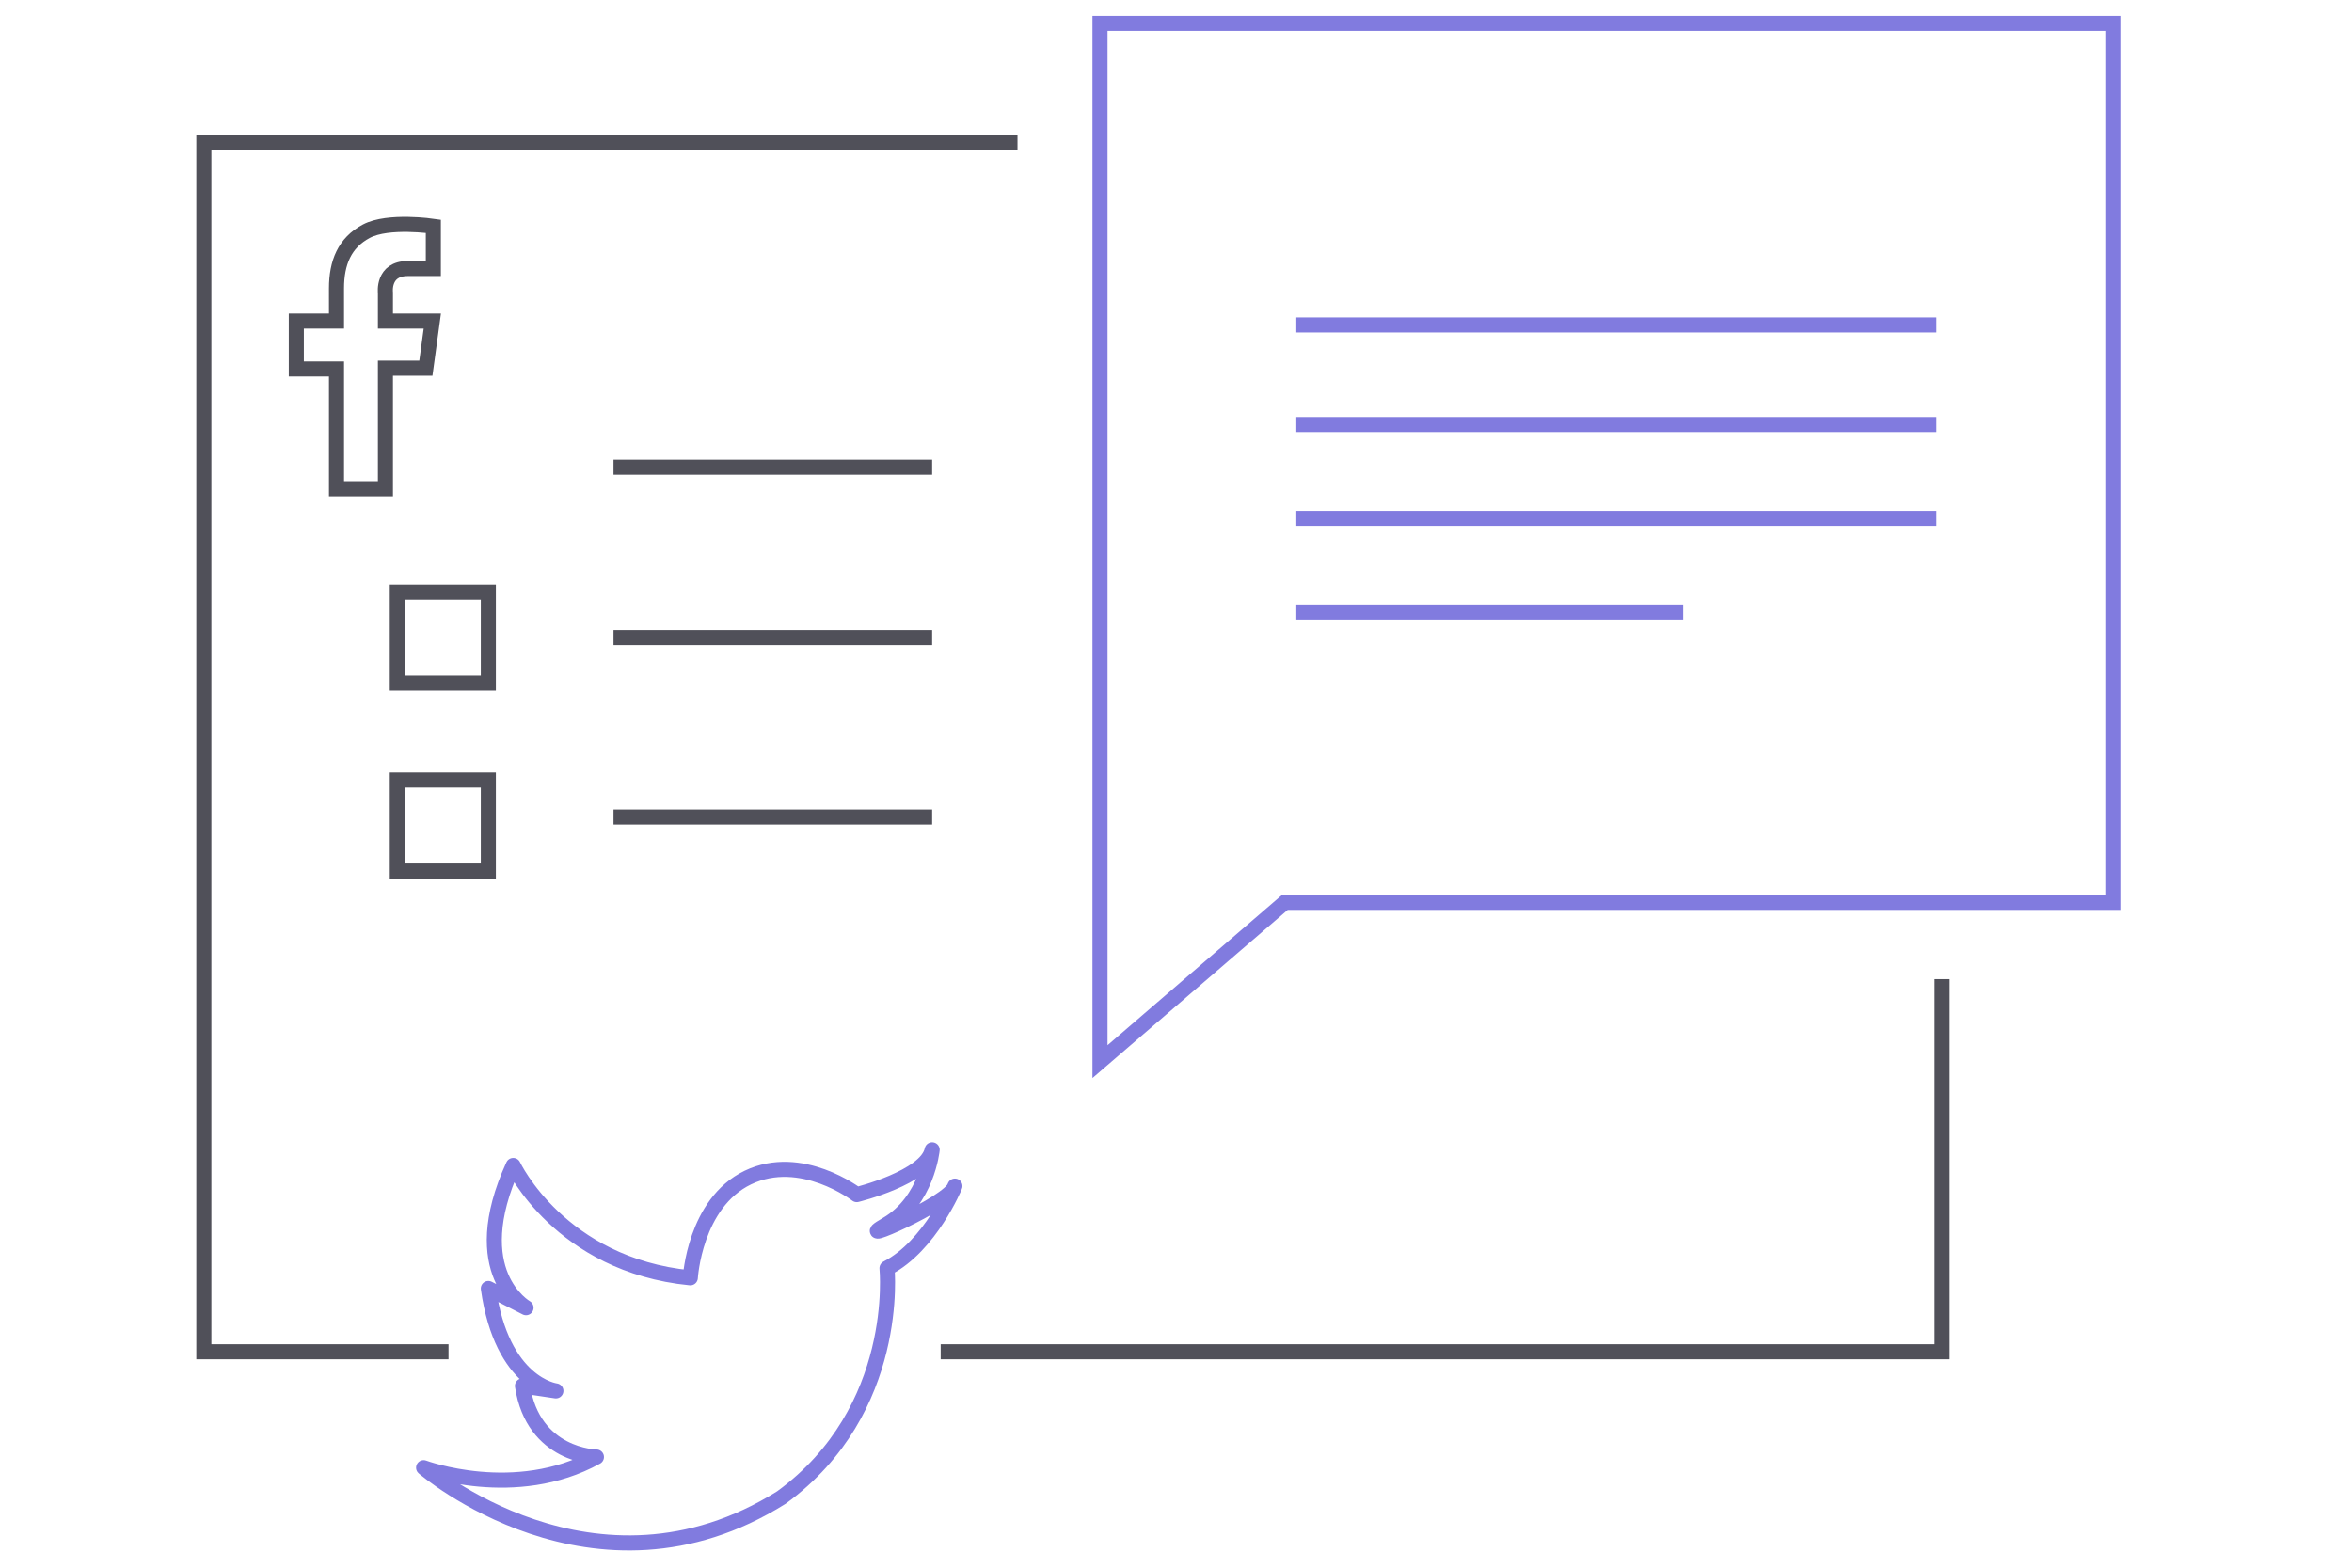 <?xml version="1.0" encoding="utf-8"?>
<!-- Generator: Adobe Illustrator 17.0.2, SVG Export Plug-In . SVG Version: 6.00 Build 0)  -->
<!DOCTYPE svg PUBLIC "-//W3C//DTD SVG 1.1//EN" "http://www.w3.org/Graphics/SVG/1.1/DTD/svg11.dtd">
<svg version="1.1" id="Layer_1" xmlns="http://www.w3.org/2000/svg" xmlns:xlink="http://www.w3.org/1999/xlink" x="0px" y="0px"
	 width="150px" height="100px" viewBox="0 0 150 100" enable-background="new 0 0 150 100" xml:space="preserve">
<polyline fill="none" stroke="#505059" stroke-width="0.961" stroke-miterlimit="10" points="28.604,86.227 13,86.227 13,9.115 
	64.892,9.115 "/>
<polyline fill="none" stroke="#505059" stroke-width="0.961" stroke-miterlimit="10" points="123.859,62.458 123.859,86.227 
	59.992,86.227 "/>
<rect x="25.338" y="49.758" fill="none" stroke="#505059" stroke-width="0.961" stroke-miterlimit="10" width="5.806" height="5.806"/>
<rect x="25.338" y="37.783" fill="none" stroke="#505059" stroke-width="0.961" stroke-miterlimit="10" width="5.806" height="5.806"/>
<line fill="none" stroke="#505059" stroke-width="0.961" stroke-miterlimit="10" x1="39.127" y1="29.799" x2="59.448" y2="29.799"/>
<line fill="none" stroke="#505059" stroke-width="0.961" stroke-miterlimit="10" x1="39.127" y1="52.116" x2="59.448" y2="52.116"/>
<line fill="none" stroke="#505059" stroke-width="0.961" stroke-miterlimit="10" x1="39.127" y1="40.686" x2="59.448" y2="40.686"/>
<polygon fill="none" stroke="#817BDF" stroke-width="0.961" stroke-miterlimit="10" points="81.947,57.559 134.746,57.559 
	134.746,1.495 70.153,1.495 70.153,57.559 70.153,67.72 "/>
<line fill="none" stroke="#817BDF" stroke-width="0.961" stroke-miterlimit="10" x1="82.673" y1="39.053" x2="107.348" y2="39.053"/>
<line fill="none" stroke="#817BDF" stroke-width="0.961" stroke-miterlimit="10" x1="82.673" y1="33.065" x2="123.496" y2="33.065"/>
<line fill="none" stroke="#817BDF" stroke-width="0.961" stroke-miterlimit="10" x1="82.673" y1="27.078" x2="123.496" y2="27.078"/>
<line fill="none" stroke="#817BDF" stroke-width="0.961" stroke-miterlimit="10" x1="82.673" y1="20.727" x2="123.496" y2="20.727"/>
<path fill="none" stroke="#817BDF" stroke-width="0.961" stroke-linejoin="round" stroke-miterlimit="10" d="M44.026,81.509
	c0,0,0.272-4.763,3.674-6.396s6.94,1.089,6.94,1.089s4.445-1.089,4.808-2.858c0,0-0.318,3.266-2.903,4.763
	c-2.586,1.497,4.082-1.361,4.355-2.449c0,0-1.565,3.81-4.332,5.241c0,0,0.93,9.047-6.736,14.626
	c-11.93,7.484-22.816-1.905-22.816-1.905s5.851,2.177,11.022-0.68c0,0-4.037-0.045-4.717-4.536l2.132,0.318
	c0,0-3.447-0.408-4.309-6.532l2.404,1.225c0,0-3.946-2.223-0.816-9.072C32.732,74.343,35.725,80.693,44.026,81.509z"/>
<path fill="none" stroke="#505059" stroke-width="0.961" stroke-miterlimit="10" d="M21.46,20.479h-2.563v3.056h2.563v7.639h3.121
	v-7.688h2.579l0.411-3.006h-2.99v-1.807c0,0-0.197-1.544,1.429-1.544c1.626,0,1.626,0,1.626,0v-2.694c0,0-2.875-0.427-4.271,0.312
	c-1.396,0.739-1.906,2.021-1.906,3.647C21.46,20.019,21.46,20.479,21.46,20.479z"/>
</svg>
